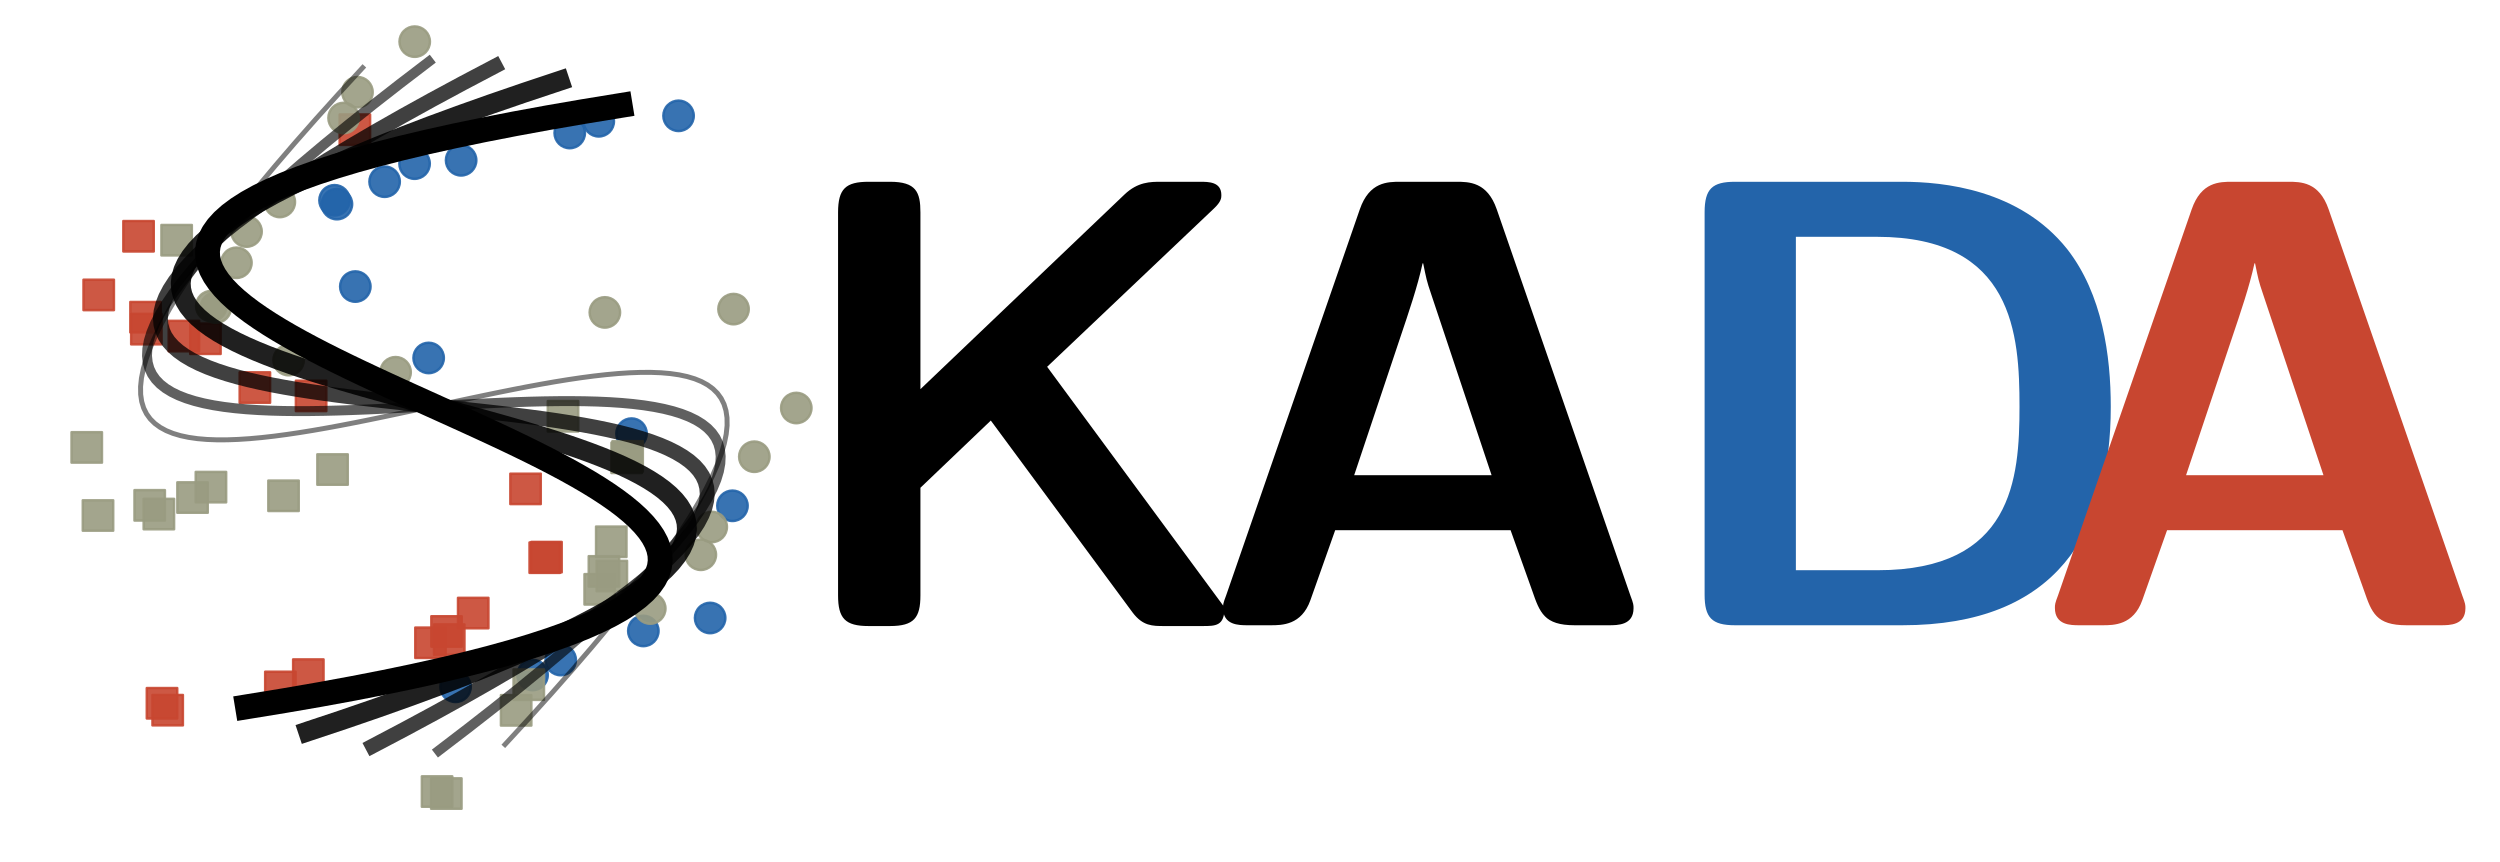 <?xml version="1.0" encoding="utf-8" standalone="no"?>
<!DOCTYPE svg PUBLIC "-//W3C//DTD SVG 1.1//EN"
  "http://www.w3.org/Graphics/SVG/1.1/DTD/svg11.dtd">
<svg xmlns:xlink="http://www.w3.org/1999/xlink" width="1006.149pt" height="347.04pt" viewBox="0 0 1006.149 347.04" xmlns="http://www.w3.org/2000/svg" version="1.1">
 <defs>
  <style type="text/css">*{stroke-linejoin: round; stroke-linecap: butt}</style>
 </defs>
 <g id="figure_1">
  <g id="patch_1">
   <path d="M 0 347.04 
L 1006.149 347.04 
L 1006.149 -0 
L 0 -0 
z
" style="fill: #ffffff"/>
  </g>
  <g id="axes_1">
   <g id="PathCollection_1">
    <defs>
     <path id="md5d56dd1e6" d="M 0 6.124 
C 1.624 6.124 3.182 5.478 4.33 4.33 
C 5.478 3.182 6.124 1.624 6.124 0 
C 6.124 -1.624 5.478 -3.182 4.33 -4.33 
C 3.182 -5.478 1.624 -6.124 0 -6.124 
C -1.624 -6.124 -3.182 -5.478 -4.33 -4.33 
C -5.478 -3.182 -6.124 -1.624 -6.124 0 
C -6.124 1.624 -5.478 3.182 -4.33 4.33 
C -3.182 5.478 -1.624 6.124 0 6.124 
z
" style="stroke: #2364aa; stroke-opacity: 0.9"/>
    </defs>
    <g clip-path="url(#pbecadaec3a)">
     <use xlink:href="#md5d56dd1e6" x="254.164" y="174.51" style="fill: #2364aa; fill-opacity: 0.9; stroke: #2364aa; stroke-opacity: 0.9"/>
     <use xlink:href="#md5d56dd1e6" x="134.634" y="80.598" style="fill: #2364aa; fill-opacity: 0.9; stroke: #2364aa; stroke-opacity: 0.9"/>
     <use xlink:href="#md5d56dd1e6" x="258.913" y="253.927" style="fill: #2364aa; fill-opacity: 0.9; stroke: #2364aa; stroke-opacity: 0.9"/>
     <use xlink:href="#md5d56dd1e6" x="166.848" y="65.862" style="fill: #2364aa; fill-opacity: 0.9; stroke: #2364aa; stroke-opacity: 0.9"/>
     <use xlink:href="#md5d56dd1e6" x="185.576" y="64.515" style="fill: #2364aa; fill-opacity: 0.9; stroke: #2364aa; stroke-opacity: 0.9"/>
     <use xlink:href="#md5d56dd1e6" x="142.999" y="115.324" style="fill: #2364aa; fill-opacity: 0.9; stroke: #2364aa; stroke-opacity: 0.9"/>
     <use xlink:href="#md5d56dd1e6" x="285.797" y="248.71" style="fill: #2364aa; fill-opacity: 0.9; stroke: #2364aa; stroke-opacity: 0.9"/>
     <use xlink:href="#md5d56dd1e6" x="172.512" y="144.06" style="fill: #2364aa; fill-opacity: 0.9; stroke: #2364aa; stroke-opacity: 0.9"/>
     <use xlink:href="#md5d56dd1e6" x="273.09" y="46.608" style="fill: #2364aa; fill-opacity: 0.9; stroke: #2364aa; stroke-opacity: 0.9"/>
     <use xlink:href="#md5d56dd1e6" x="229.292" y="53.529" style="fill: #2364aa; fill-opacity: 0.9; stroke: #2364aa; stroke-opacity: 0.9"/>
     <use xlink:href="#md5d56dd1e6" x="135.593" y="82.145" style="fill: #2364aa; fill-opacity: 0.9; stroke: #2364aa; stroke-opacity: 0.9"/>
     <use xlink:href="#md5d56dd1e6" x="183.348" y="276.416" style="fill: #2364aa; fill-opacity: 0.9; stroke: #2364aa; stroke-opacity: 0.9"/>
     <use xlink:href="#md5d56dd1e6" x="240.973" y="48.814" style="fill: #2364aa; fill-opacity: 0.9; stroke: #2364aa; stroke-opacity: 0.9"/>
     <use xlink:href="#md5d56dd1e6" x="214.335" y="271.657" style="fill: #2364aa; fill-opacity: 0.9; stroke: #2364aa; stroke-opacity: 0.9"/>
     <use xlink:href="#md5d56dd1e6" x="225.659" y="265.64" style="fill: #2364aa; fill-opacity: 0.9; stroke: #2364aa; stroke-opacity: 0.9"/>
     <use xlink:href="#md5d56dd1e6" x="294.781" y="203.558" style="fill: #2364aa; fill-opacity: 0.9; stroke: #2364aa; stroke-opacity: 0.9"/>
     <use xlink:href="#md5d56dd1e6" x="154.789" y="73.12" style="fill: #2364aa; fill-opacity: 0.9; stroke: #2364aa; stroke-opacity: 0.9"/>
    </g>
   </g>
   <g id="PathCollection_2">
    <defs>
     <path id="m86bb029860" d="M -6.124 6.124 
L 6.124 6.124 
L 6.124 -6.124 
L -6.124 -6.124 
z
" style="stroke: #c84630; stroke-opacity: 0.9"/>
    </defs>
    <g clip-path="url(#pbecadaec3a)">
     <use xlink:href="#m86bb029860" x="74.019" y="135.253" style="fill: #c84630; fill-opacity: 0.9; stroke: #c84630; stroke-opacity: 0.9"/>
     <use xlink:href="#m86bb029860" x="82.676" y="136.339" style="fill: #c84630; fill-opacity: 0.9; stroke: #c84630; stroke-opacity: 0.9"/>
     <use xlink:href="#m86bb029860" x="173.254" y="258.686" style="fill: #c84630; fill-opacity: 0.9; stroke: #c84630; stroke-opacity: 0.9"/>
     <use xlink:href="#m86bb029860" x="219.944" y="224.227" style="fill: #c84630; fill-opacity: 0.9; stroke: #c84630; stroke-opacity: 0.9"/>
     <use xlink:href="#m86bb029860" x="55.758" y="95.08" style="fill: #c84630; fill-opacity: 0.9; stroke: #c84630; stroke-opacity: 0.9"/>
     <use xlink:href="#m86bb029860" x="65.202" y="283.034" style="fill: #c84630; fill-opacity: 0.9; stroke: #c84630; stroke-opacity: 0.9"/>
     <use xlink:href="#m86bb029860" x="112.842" y="276.467" style="fill: #c84630; fill-opacity: 0.9; stroke: #c84630; stroke-opacity: 0.9"/>
     <use xlink:href="#m86bb029860" x="211.513" y="196.759" style="fill: #c84630; fill-opacity: 0.9; stroke: #c84630; stroke-opacity: 0.9"/>
     <use xlink:href="#m86bb029860" x="39.728" y="118.694" style="fill: #c84630; fill-opacity: 0.9; stroke: #c84630; stroke-opacity: 0.9"/>
     <use xlink:href="#m86bb029860" x="219.236" y="224.439" style="fill: #c84630; fill-opacity: 0.9; stroke: #c84630; stroke-opacity: 0.9"/>
     <use xlink:href="#m86bb029860" x="102.577" y="155.968" style="fill: #c84630; fill-opacity: 0.9; stroke: #c84630; stroke-opacity: 0.9"/>
     <use xlink:href="#m86bb029860" x="58.575" y="127.648" style="fill: #c84630; fill-opacity: 0.9; stroke: #c84630; stroke-opacity: 0.9"/>
     <use xlink:href="#m86bb029860" x="190.448" y="246.728" style="fill: #c84630; fill-opacity: 0.9; stroke: #c84630; stroke-opacity: 0.9"/>
     <use xlink:href="#m86bb029860" x="179.714" y="254.139" style="fill: #c84630; fill-opacity: 0.9; stroke: #c84630; stroke-opacity: 0.9"/>
     <use xlink:href="#m86bb029860" x="180.806" y="257.421" style="fill: #c84630; fill-opacity: 0.9; stroke: #c84630; stroke-opacity: 0.9"/>
     <use xlink:href="#m86bb029860" x="58.912" y="132.472" style="fill: #c84630; fill-opacity: 0.9; stroke: #c84630; stroke-opacity: 0.9"/>
     <use xlink:href="#m86bb029860" x="125.205" y="159.332" style="fill: #c84630; fill-opacity: 0.9; stroke: #c84630; stroke-opacity: 0.9"/>
     <use xlink:href="#m86bb029860" x="67.484" y="285.813" style="fill: #c84630; fill-opacity: 0.9; stroke: #c84630; stroke-opacity: 0.9"/>
     <use xlink:href="#m86bb029860" x="142.823" y="52.191" style="fill: #c84630; fill-opacity: 0.9; stroke: #c84630; stroke-opacity: 0.9"/>
     <use xlink:href="#m86bb029860" x="124.094" y="271.5" style="fill: #c84630; fill-opacity: 0.9; stroke: #c84630; stroke-opacity: 0.9"/>
    </g>
   </g>
   <g id="PathCollection_3">
    <defs>
     <path id="m1cfdd8d865" d="M 0 6.124 
C 1.624 6.124 3.182 5.478 4.33 4.33 
C 5.478 3.182 6.124 1.624 6.124 0 
C 6.124 -1.624 5.478 -3.182 4.33 -4.33 
C 3.182 -5.478 1.624 -6.124 0 -6.124 
C -1.624 -6.124 -3.182 -5.478 -4.33 -4.33 
C -5.478 -3.182 -6.124 -1.624 -6.124 0 
C -6.124 1.624 -5.478 3.182 -4.33 4.33 
C -3.182 5.478 -1.624 6.124 0 6.124 
z
" style="stroke: #999c81; stroke-opacity: 0.9"/>
    </defs>
    <g clip-path="url(#pbecadaec3a)">
     <use xlink:href="#m1cfdd8d865" x="243.428" y="125.727" style="fill: #999c81; fill-opacity: 0.9; stroke: #999c81; stroke-opacity: 0.9"/>
     <use xlink:href="#m1cfdd8d865" x="85.029" y="123.183" style="fill: #999c81; fill-opacity: 0.9; stroke: #999c81; stroke-opacity: 0.9"/>
     <use xlink:href="#m1cfdd8d865" x="303.583" y="183.807" style="fill: #999c81; fill-opacity: 0.9; stroke: #999c81; stroke-opacity: 0.9"/>
     <use xlink:href="#m1cfdd8d865" x="99.22" y="93.192" style="fill: #999c81; fill-opacity: 0.9; stroke: #999c81; stroke-opacity: 0.9"/>
     <use xlink:href="#m1cfdd8d865" x="112.608" y="81.286" style="fill: #999c81; fill-opacity: 0.9; stroke: #999c81; stroke-opacity: 0.9"/>
     <use xlink:href="#m1cfdd8d865" x="116.15" y="144.928" style="fill: #999c81; fill-opacity: 0.9; stroke: #999c81; stroke-opacity: 0.9"/>
     <use xlink:href="#m1cfdd8d865" x="320.464" y="164.201" style="fill: #999c81; fill-opacity: 0.9; stroke: #999c81; stroke-opacity: 0.9"/>
     <use xlink:href="#m1cfdd8d865" x="159.209" y="149.806" style="fill: #999c81; fill-opacity: 0.9; stroke: #999c81; stroke-opacity: 0.9"/>
     <use xlink:href="#m1cfdd8d865" x="166.903" y="16.76" style="fill: #999c81; fill-opacity: 0.9; stroke: #999c81; stroke-opacity: 0.9"/>
     <use xlink:href="#m1cfdd8d865" x="138.278" y="47.49" style="fill: #999c81; fill-opacity: 0.9; stroke: #999c81; stroke-opacity: 0.9"/>
     <use xlink:href="#m1cfdd8d865" x="86.865" y="123.811" style="fill: #999c81; fill-opacity: 0.9; stroke: #999c81; stroke-opacity: 0.9"/>
     <use xlink:href="#m1cfdd8d865" x="261.702" y="244.906" style="fill: #999c81; fill-opacity: 0.9; stroke: #999c81; stroke-opacity: 0.9"/>
     <use xlink:href="#m1cfdd8d865" x="143.87" y="37.096" style="fill: #999c81; fill-opacity: 0.9; stroke: #999c81; stroke-opacity: 0.9"/>
     <use xlink:href="#m1cfdd8d865" x="282.052" y="223.269" style="fill: #999c81; fill-opacity: 0.9; stroke: #999c81; stroke-opacity: 0.9"/>
     <use xlink:href="#m1cfdd8d865" x="286.445" y="212.086" style="fill: #999c81; fill-opacity: 0.9; stroke: #999c81; stroke-opacity: 0.9"/>
     <use xlink:href="#m1cfdd8d865" x="295.214" y="124.397" style="fill: #999c81; fill-opacity: 0.9; stroke: #999c81; stroke-opacity: 0.9"/>
     <use xlink:href="#m1cfdd8d865" x="95.147" y="105.753" style="fill: #999c81; fill-opacity: 0.9; stroke: #999c81; stroke-opacity: 0.9"/>
    </g>
   </g>
   <g id="PathCollection_4">
    <defs>
     <path id="mea5102528f" d="M -6.124 6.124 
L 6.124 6.124 
L 6.124 -6.124 
L -6.124 -6.124 
z
" style="stroke: #999c81; stroke-opacity: 0.9"/>
    </defs>
    <g clip-path="url(#pbecadaec3a)">
     <use xlink:href="#mea5102528f" x="77.491" y="200.243" style="fill: #999c81; fill-opacity: 0.9; stroke: #999c81; stroke-opacity: 0.9"/>
     <use xlink:href="#mea5102528f" x="84.895" y="196.049" style="fill: #999c81; fill-opacity: 0.9; stroke: #999c81; stroke-opacity: 0.9"/>
     <use xlink:href="#mea5102528f" x="241.352" y="237.184" style="fill: #999c81; fill-opacity: 0.9; stroke: #999c81; stroke-opacity: 0.9"/>
     <use xlink:href="#mea5102528f" x="252.595" y="183.68" style="fill: #999c81; fill-opacity: 0.9; stroke: #999c81; stroke-opacity: 0.9"/>
     <use xlink:href="#mea5102528f" x="34.913" y="180.07" style="fill: #999c81; fill-opacity: 0.9; stroke: #999c81; stroke-opacity: 0.9"/>
     <use xlink:href="#mea5102528f" x="175.906" y="318.569" style="fill: #999c81; fill-opacity: 0.9; stroke: #999c81; stroke-opacity: 0.9"/>
     <use xlink:href="#mea5102528f" x="207.728" y="285.879" style="fill: #999c81; fill-opacity: 0.9; stroke: #999c81; stroke-opacity: 0.9"/>
     <use xlink:href="#mea5102528f" x="226.589" y="167.532" style="fill: #999c81; fill-opacity: 0.9; stroke: #999c81; stroke-opacity: 0.9"/>
     <use xlink:href="#mea5102528f" x="39.438" y="207.467" style="fill: #999c81; fill-opacity: 0.9; stroke: #999c81; stroke-opacity: 0.9"/>
     <use xlink:href="#mea5102528f" x="252.203" y="184.253" style="fill: #999c81; fill-opacity: 0.9; stroke: #999c81; stroke-opacity: 0.9"/>
     <use xlink:href="#mea5102528f" x="114.11" y="199.532" style="fill: #999c81; fill-opacity: 0.9; stroke: #999c81; stroke-opacity: 0.9"/>
     <use xlink:href="#mea5102528f" x="60.248" y="203.384" style="fill: #999c81; fill-opacity: 0.9; stroke: #999c81; stroke-opacity: 0.9"/>
     <use xlink:href="#mea5102528f" x="246.012" y="218.041" style="fill: #999c81; fill-opacity: 0.9; stroke: #999c81; stroke-opacity: 0.9"/>
     <use xlink:href="#mea5102528f" x="243.064" y="229.95" style="fill: #999c81; fill-opacity: 0.9; stroke: #999c81; stroke-opacity: 0.9"/>
     <use xlink:href="#mea5102528f" x="246.236" y="231.83" style="fill: #999c81; fill-opacity: 0.9; stroke: #999c81; stroke-opacity: 0.9"/>
     <use xlink:href="#mea5102528f" x="63.939" y="206.883" style="fill: #999c81; fill-opacity: 0.9; stroke: #999c81; stroke-opacity: 0.9"/>
     <use xlink:href="#mea5102528f" x="133.838" y="188.971" style="fill: #999c81; fill-opacity: 0.9; stroke: #999c81; stroke-opacity: 0.9"/>
     <use xlink:href="#mea5102528f" x="179.632" y="319.373" style="fill: #999c81; fill-opacity: 0.9; stroke: #999c81; stroke-opacity: 0.9"/>
     <use xlink:href="#mea5102528f" x="71.086" y="96.668" style="fill: #999c81; fill-opacity: 0.9; stroke: #999c81; stroke-opacity: 0.9"/>
     <use xlink:href="#mea5102528f" x="212.812" y="275.542" style="fill: #999c81; fill-opacity: 0.9; stroke: #999c81; stroke-opacity: 0.9"/>
    </g>
   </g>
   <g id="line2d_1">
    <path d="M 99.605 284.4 
L 114.555 281.956 
L 128.682 279.513 
L 142.004 277.069 
L 154.538 274.625 
L 166.299 272.182 
L 177.306 269.738 
L 187.575 267.295 
L 197.124 264.851 
L 205.968 262.407 
L 214.126 259.964 
L 221.613 257.52 
L 228.448 255.076 
L 234.647 252.633 
L 240.227 250.189 
L 245.204 247.745 
L 249.597 245.302 
L 253.421 242.858 
L 256.695 240.415 
L 259.434 237.971 
L 261.655 235.527 
L 263.377 233.084 
L 264.615 230.64 
L 265.386 228.196 
L 265.709 225.753 
L 265.598 223.309 
L 265.073 220.865 
L 264.148 218.422 
L 262.842 215.978 
L 261.172 213.535 
L 259.154 211.091 
L 256.805 208.647 
L 254.142 206.204 
L 251.182 203.76 
L 247.943 201.316 
L 244.441 198.873 
L 240.693 196.429 
L 236.716 193.985 
L 232.526 191.542 
L 228.142 189.098 
L 223.58 186.655 
L 218.857 184.211 
L 213.989 181.767 
L 208.995 179.324 
L 203.89 176.88 
L 198.692 174.436 
L 193.417 171.993 
L 188.083 169.549 
L 182.707 167.105 
L 177.305 164.662 
L 171.895 162.218 
L 166.493 159.775 
L 161.117 157.331 
L 155.783 154.887 
L 150.508 152.444 
L 145.31 150 
L 140.205 147.556 
L 135.211 145.113 
L 130.343 142.669 
L 125.62 140.225 
L 121.058 137.782 
L 116.674 135.338 
L 112.484 132.895 
L 108.507 130.451 
L 104.759 128.007 
L 101.257 125.564 
L 98.018 123.12 
L 95.058 120.676 
L 92.395 118.233 
L 90.046 115.789 
L 88.028 113.345 
L 86.358 110.902 
L 85.052 108.458 
L 84.127 106.015 
L 83.602 103.571 
L 83.491 101.127 
L 83.814 98.684 
L 84.585 96.24 
L 85.823 93.796 
L 87.545 91.353 
L 89.766 88.909 
L 92.505 86.465 
L 95.779 84.022 
L 99.603 81.578 
L 103.996 79.135 
L 108.973 76.691 
L 114.553 74.247 
L 120.752 71.804 
L 127.587 69.36 
L 135.074 66.916 
L 143.232 64.473 
L 152.076 62.029 
L 161.625 59.585 
L 171.894 57.142 
L 182.901 54.698 
L 194.662 52.255 
L 207.196 49.811 
L 220.518 47.367 
L 234.645 44.924 
L 249.595 42.48 
" clip-path="url(#pbecadaec3a)" style="fill: none; stroke: #000000; stroke-width: 10; stroke-linecap: square"/>
   </g>
   <g id="line2d_2">
    <path d="M 123.999 294.325 
L 138.252 289.574 
L 151.695 284.951 
L 164.345 280.455 
L 176.218 276.083 
L 187.331 271.832 
L 197.701 267.699 
L 207.344 263.682 
L 216.278 259.778 
L 224.518 255.984 
L 232.082 252.298 
L 238.986 248.717 
L 245.248 245.238 
L 250.882 241.86 
L 255.908 238.578 
L 260.34 235.391 
L 264.196 232.295 
L 267.492 229.289 
L 270.246 226.369 
L 272.474 223.533 
L 274.192 220.778 
L 275.417 218.102 
L 276.167 215.501 
L 276.457 212.973 
L 276.304 210.516 
L 275.726 208.127 
L 274.738 205.803 
L 273.358 203.541 
L 271.602 201.34 
L 269.487 199.195 
L 267.03 197.105 
L 264.247 195.067 
L 261.155 193.078 
L 257.771 191.136 
L 254.111 189.238 
L 250.192 187.38 
L 246.031 185.562 
L 241.644 183.779 
L 237.049 182.029 
L 232.262 180.311 
L 227.299 178.62 
L 222.178 176.954 
L 216.914 175.311 
L 211.526 173.688 
L 206.029 172.082 
L 200.44 170.491 
L 194.775 168.911 
L 189.053 167.342 
L 183.288 165.778 
L 177.499 164.219 
L 171.701 162.661 
L 165.912 161.102 
L 160.147 159.538 
L 154.425 157.969 
L 148.76 156.389 
L 143.171 154.798 
L 137.674 153.192 
L 132.286 151.569 
L 127.022 149.926 
L 121.901 148.26 
L 116.938 146.569 
L 112.151 144.851 
L 107.556 143.101 
L 103.169 141.318 
L 99.008 139.5 
L 95.089 137.642 
L 91.429 135.744 
L 88.045 133.802 
L 84.953 131.813 
L 82.17 129.775 
L 79.713 127.685 
L 77.598 125.54 
L 75.842 123.339 
L 74.462 121.077 
L 73.474 118.753 
L 72.896 116.364 
L 72.743 113.907 
L 73.033 111.379 
L 73.783 108.778 
L 75.008 106.102 
L 76.726 103.347 
L 78.954 100.511 
L 81.708 97.591 
L 85.004 94.585 
L 88.86 91.489 
L 93.292 88.302 
L 98.318 85.02 
L 103.952 81.642 
L 110.214 78.163 
L 117.118 74.582 
L 124.682 70.896 
L 132.922 67.102 
L 141.856 63.198 
L 151.499 59.181 
L 161.869 55.048 
L 172.982 50.797 
L 184.855 46.425 
L 197.505 41.929 
L 210.948 37.306 
L 225.201 32.555 
" clip-path="url(#pbecadaec3a)" style="fill: none; stroke: #000000; stroke-opacity: 0.875; stroke-width: 8; stroke-linecap: square"/>
   </g>
   <g id="line2d_3">
    <path d="M 149.931 300.273 
L 163.054 293.358 
L 175.404 286.698 
L 186.997 280.286 
L 197.85 274.118 
L 207.976 268.188 
L 217.394 262.492 
L 226.119 257.023 
L 234.166 251.777 
L 241.552 246.749 
L 248.292 241.932 
L 254.403 237.323 
L 259.9 232.915 
L 264.8 228.704 
L 269.118 224.684 
L 272.87 220.85 
L 276.072 217.197 
L 278.741 213.719 
L 280.891 210.412 
L 282.54 207.269 
L 283.702 204.287 
L 284.394 201.459 
L 284.633 198.78 
L 284.432 196.245 
L 283.81 193.849 
L 282.781 191.587 
L 281.361 189.453 
L 279.568 187.443 
L 277.415 185.55 
L 274.92 183.77 
L 272.098 182.097 
L 268.965 180.526 
L 265.538 179.052 
L 261.832 177.67 
L 257.862 176.375 
L 253.646 175.161 
L 249.199 174.022 
L 244.536 172.955 
L 239.674 171.952 
L 234.629 171.01 
L 229.417 170.124 
L 224.053 169.286 
L 218.554 168.494 
L 212.935 167.74 
L 207.213 167.021 
L 201.403 166.331 
L 195.521 165.664 
L 189.583 165.015 
L 183.606 164.38 
L 177.605 163.752 
L 171.595 163.128 
L 165.594 162.5 
L 159.617 161.865 
L 153.679 161.216 
L 147.797 160.549 
L 141.987 159.859 
L 136.265 159.14 
L 130.646 158.386 
L 125.147 157.594 
L 119.783 156.756 
L 114.571 155.87 
L 109.526 154.928 
L 104.664 153.925 
L 100.001 152.858 
L 95.554 151.719 
L 91.338 150.505 
L 87.368 149.21 
L 83.662 147.828 
L 80.235 146.354 
L 77.102 144.783 
L 74.28 143.11 
L 71.785 141.33 
L 69.632 139.437 
L 67.839 137.427 
L 66.419 135.293 
L 65.39 133.031 
L 64.768 130.635 
L 64.567 128.1 
L 64.806 125.421 
L 65.498 122.593 
L 66.66 119.611 
L 68.309 116.468 
L 70.459 113.161 
L 73.128 109.683 
L 76.33 106.03 
L 80.082 102.196 
L 84.4 98.176 
L 89.3 93.965 
L 94.797 89.557 
L 100.908 84.948 
L 107.648 80.131 
L 115.034 75.103 
L 123.081 69.857 
L 131.806 64.388 
L 141.224 58.692 
L 151.35 52.762 
L 162.203 46.594 
L 173.796 40.182 
L 186.146 33.522 
L 199.269 26.607 
" clip-path="url(#pbecadaec3a)" style="fill: none; stroke: #000000; stroke-opacity: 0.75; stroke-width: 6; stroke-linecap: square"/>
   </g>
   <g id="line2d_4">
    <path d="M 176.612 302.063 
L 188.207 293.195 
L 199.089 284.699 
L 209.273 276.566 
L 218.774 268.79 
L 227.608 261.362 
L 235.787 254.275 
L 243.328 247.521 
L 250.244 241.092 
L 256.551 234.982 
L 262.263 229.182 
L 267.395 223.684 
L 271.961 218.481 
L 275.977 213.565 
L 279.456 208.929 
L 282.414 204.565 
L 284.866 200.465 
L 286.825 196.621 
L 288.307 193.027 
L 289.326 189.674 
L 289.898 186.554 
L 290.036 183.66 
L 289.755 180.985 
L 289.071 178.52 
L 287.997 176.259 
L 286.549 174.192 
L 284.741 172.313 
L 282.587 170.614 
L 280.104 169.088 
L 277.304 167.726 
L 274.204 166.521 
L 270.817 165.466 
L 267.158 164.552 
L 263.242 163.773 
L 259.084 163.119 
L 254.698 162.585 
L 250.1 162.161 
L 245.303 161.841 
L 240.322 161.617 
L 235.173 161.48 
L 229.869 161.424 
L 224.426 161.441 
L 218.858 161.523 
L 213.179 161.663 
L 207.406 161.852 
L 201.551 162.083 
L 195.631 162.349 
L 189.659 162.641 
L 183.65 162.953 
L 177.619 163.276 
L 171.581 163.604 
L 165.55 163.927 
L 159.541 164.239 
L 153.569 164.531 
L 147.649 164.797 
L 141.794 165.028 
L 136.021 165.217 
L 130.342 165.357 
L 124.774 165.439 
L 119.331 165.456 
L 114.027 165.4 
L 108.878 165.263 
L 103.897 165.039 
L 99.1 164.719 
L 94.502 164.295 
L 90.116 163.761 
L 85.958 163.107 
L 82.042 162.328 
L 78.383 161.414 
L 74.996 160.359 
L 71.896 159.154 
L 69.096 157.792 
L 66.613 156.266 
L 64.459 154.567 
L 62.651 152.688 
L 61.203 150.621 
L 60.129 148.36 
L 59.445 145.895 
L 59.164 143.22 
L 59.302 140.326 
L 59.874 137.206 
L 60.893 133.853 
L 62.375 130.259 
L 64.334 126.415 
L 66.786 122.315 
L 69.744 117.951 
L 73.223 113.315 
L 77.239 108.399 
L 81.805 103.196 
L 86.937 97.698 
L 92.649 91.898 
L 98.956 85.788 
L 105.872 79.359 
L 113.413 72.605 
L 121.592 65.518 
L 130.426 58.09 
L 139.927 50.314 
L 150.111 42.181 
L 160.993 33.685 
L 172.588 24.817 
" clip-path="url(#pbecadaec3a)" style="fill: none; stroke: #000000; stroke-opacity: 0.625; stroke-width: 4; stroke-linecap: square"/>
   </g>
   <g id="line2d_5">
    <path d="M 203.232 299.642 
L 212.946 289.09 
L 222.029 279.016 
L 230.495 269.409 
L 238.357 260.261 
L 245.628 251.56 
L 252.321 243.298 
L 258.448 235.464 
L 264.024 228.048 
L 269.06 221.042 
L 273.57 214.433 
L 277.567 208.214 
L 281.064 202.374 
L 284.073 196.903 
L 286.609 191.792 
L 288.683 187.03 
L 290.309 182.608 
L 291.499 178.516 
L 292.268 174.743 
L 292.627 171.281 
L 292.59 168.119 
L 292.169 165.248 
L 291.379 162.657 
L 290.231 160.337 
L 288.739 158.278 
L 286.915 156.47 
L 284.773 154.904 
L 282.326 153.568 
L 279.587 152.455 
L 276.568 151.553 
L 273.283 150.852 
L 269.744 150.344 
L 265.966 150.018 
L 261.96 149.865 
L 257.739 149.873 
L 253.317 150.035 
L 248.707 150.339 
L 243.921 150.776 
L 238.973 151.336 
L 233.876 152.01 
L 228.642 152.786 
L 223.284 153.657 
L 217.817 154.611 
L 212.252 155.639 
L 206.602 156.731 
L 200.881 157.877 
L 195.101 159.067 
L 189.276 160.292 
L 183.419 161.541 
L 177.542 162.805 
L 171.658 164.075 
L 165.781 165.339 
L 159.924 166.588 
L 154.099 167.813 
L 148.319 169.003 
L 142.598 170.149 
L 136.948 171.241 
L 131.383 172.269 
L 125.916 173.223 
L 120.558 174.094 
L 115.324 174.87 
L 110.227 175.544 
L 105.279 176.104 
L 100.493 176.541 
L 95.883 176.845 
L 91.461 177.007 
L 87.24 177.015 
L 83.234 176.862 
L 79.456 176.536 
L 75.917 176.028 
L 72.632 175.327 
L 69.613 174.425 
L 66.874 173.312 
L 64.427 171.976 
L 62.285 170.41 
L 60.461 168.602 
L 58.969 166.543 
L 57.821 164.223 
L 57.031 161.632 
L 56.61 158.761 
L 56.573 155.599 
L 56.932 152.137 
L 57.701 148.364 
L 58.891 144.272 
L 60.517 139.85 
L 62.591 135.088 
L 65.127 129.977 
L 68.136 124.506 
L 71.633 118.666 
L 75.63 112.447 
L 80.14 105.838 
L 85.176 98.832 
L 90.752 91.416 
L 96.879 83.582 
L 103.572 75.32 
L 110.843 66.619 
L 118.705 57.471 
L 127.171 47.864 
L 136.254 37.79 
L 145.968 27.238 
" clip-path="url(#pbecadaec3a)" style="fill: none; stroke: #000000; stroke-opacity: 0.5; stroke-width: 2; stroke-linecap: square"/>
   </g>
   <g id="line2d_6">
    <path d="M 99.605 284.4 
L 114.555 281.956 
L 128.682 279.513 
L 142.004 277.069 
L 154.538 274.625 
L 166.299 272.182 
L 177.306 269.738 
L 187.575 267.295 
L 197.124 264.851 
L 205.968 262.407 
L 214.126 259.964 
L 221.613 257.52 
L 228.448 255.076 
L 234.647 252.633 
L 240.227 250.189 
L 245.204 247.745 
L 249.597 245.302 
L 253.421 242.858 
L 256.695 240.415 
L 259.434 237.971 
L 261.655 235.527 
L 263.377 233.084 
L 264.615 230.64 
L 265.386 228.196 
L 265.709 225.753 
L 265.598 223.309 
L 265.073 220.865 
L 264.148 218.422 
L 262.842 215.978 
L 261.172 213.535 
L 259.154 211.091 
L 256.805 208.647 
L 254.142 206.204 
L 251.182 203.76 
L 247.943 201.316 
L 244.441 198.873 
L 240.693 196.429 
L 236.716 193.985 
L 232.526 191.542 
L 228.142 189.098 
L 223.58 186.655 
L 218.857 184.211 
L 213.989 181.767 
L 208.995 179.324 
L 203.89 176.88 
L 198.692 174.436 
L 193.417 171.993 
L 188.083 169.549 
L 182.707 167.105 
L 177.305 164.662 
L 171.895 162.218 
L 166.493 159.775 
L 161.117 157.331 
L 155.783 154.887 
L 150.508 152.444 
L 145.31 150 
L 140.205 147.556 
L 135.211 145.113 
L 130.343 142.669 
L 125.62 140.225 
L 121.058 137.782 
L 116.674 135.338 
L 112.484 132.895 
L 108.507 130.451 
L 104.759 128.007 
L 101.257 125.564 
L 98.018 123.12 
L 95.058 120.676 
L 92.395 118.233 
L 90.046 115.789 
L 88.028 113.345 
L 86.358 110.902 
L 85.052 108.458 
L 84.127 106.015 
L 83.602 103.571 
L 83.491 101.127 
L 83.814 98.684 
L 84.585 96.24 
L 85.823 93.796 
L 87.545 91.353 
L 89.766 88.909 
L 92.505 86.465 
L 95.779 84.022 
L 99.603 81.578 
L 103.996 79.135 
L 108.973 76.691 
L 114.553 74.247 
L 120.752 71.804 
L 127.587 69.36 
L 135.074 66.916 
L 143.232 64.473 
L 152.076 62.029 
L 161.625 59.585 
L 171.894 57.142 
L 182.901 54.698 
L 194.662 52.255 
L 207.196 49.811 
L 220.518 47.367 
L 234.645 44.924 
L 249.595 42.48 
" clip-path="url(#pbecadaec3a)" style="fill: none; stroke: #000000; stroke-width: 2; stroke-linecap: square"/>
   </g>
   <g id="text_1">
    <!-- \bf\textsf{K} -->
    <g transform="translate(314.1 251.64) scale(2.5 -2.5)">
     <defs>
      <path id="CMSSBX10-4b" d="M 2694 2611 
L 4378 4209 
C 4454 4280 4454 4319 4454 4345 
C 4454 4480 4326 4480 4237 4480 
L 3846 4480 
C 3738 4480 3610 4480 3475 4351 
L 1414 2385 
L 1414 4170 
C 1414 4377 1370 4480 1107 4480 
L 890 4480 
C 659 4480 582 4409 582 4170 
L 582 302 
C 582 70 653 -8 890 -8 
L 1107 -8 
C 1350 -8 1414 76 1414 302 
L 1414 1389 
L 2125 2068 
L 3558 128 
C 3661 -8 3757 -8 3878 -8 
L 4262 -8 
C 4397 -8 4486 -8 4486 180 
L 2694 2611 
z
" transform="scale(0.016)"/>
     </defs>
     <use xlink:href="#CMSSBX10-4b" transform="scale(0.996)"/>
    </g>
   </g>
   <g id="text_2">
    <!-- \bf\textsf{A} -->
    <g transform="translate(481.5 251.64) scale(2.5 -2.5)">
     <defs>
      <path id="CMSSBX10-41" d="M 3034 4202 
C 2938 4480 2752 4480 2624 4480 
L 2061 4480 
C 1933 4480 1747 4480 1651 4202 
L 301 303 
C 269 220 269 207 269 175 
C 269 0 429 0 518 0 
L 749 0 
C 864 0 1062 0 1152 254 
L 1402 960 
L 3174 960 
L 3392 350 
C 3469 127 3514 0 3821 0 
L 4166 0 
C 4256 0 4416 0 4416 172 
C 4416 204 4416 217 4384 301 
L 3034 4202 
z
M 2054 2891 
C 2150 3176 2234 3422 2285 3656 
L 2291 3656 
C 2323 3501 2323 3488 2374 3338 
L 2982 1516 
L 1594 1516 
L 2054 2891 
z
" transform="scale(0.016)"/>
     </defs>
     <use xlink:href="#CMSSBX10-41" transform="scale(0.996)"/>
    </g>
   </g>
   <g id="text_3">
    <!-- \bf\textsf{D} -->
    <g style="fill: #2364aa" transform="translate(662.85 251.64) scale(2.5 -2.5)">
     <defs>
      <path id="CMSSBX10-44" d="M 890 4480 
C 659 4480 582 4409 582 4171 
L 582 309 
C 582 78 653 0 890 0 
L 2579 0 
C 4141 0 4685 942 4685 2208 
C 4685 2718 4602 3344 4243 3802 
C 3763 4403 2995 4480 2579 4480 
L 890 4480 
z
M 1504 556 
L 1504 3924 
L 2323 3924 
C 3706 3924 3763 2930 3763 2208 
C 3763 1479 3693 556 2330 556 
L 1504 556 
z
" transform="scale(0.016)"/>
     </defs>
     <use xlink:href="#CMSSBX10-44" transform="scale(0.996)"/>
    </g>
   </g>
   <g id="text_4">
    <!-- \bf\textsf{A} -->
    <g style="fill: #c84630" transform="translate(816.3 251.64) scale(2.5 -2.5)">
     <use xlink:href="#CMSSBX10-41" transform="scale(0.996)"/>
    </g>
   </g>
  </g>
 </g>
 <defs>
  <clipPath id="pbecadaec3a">
   <rect x="7.2" y="7.2" width="334.8" height="332.64"/>
  </clipPath>
 </defs>
</svg>

